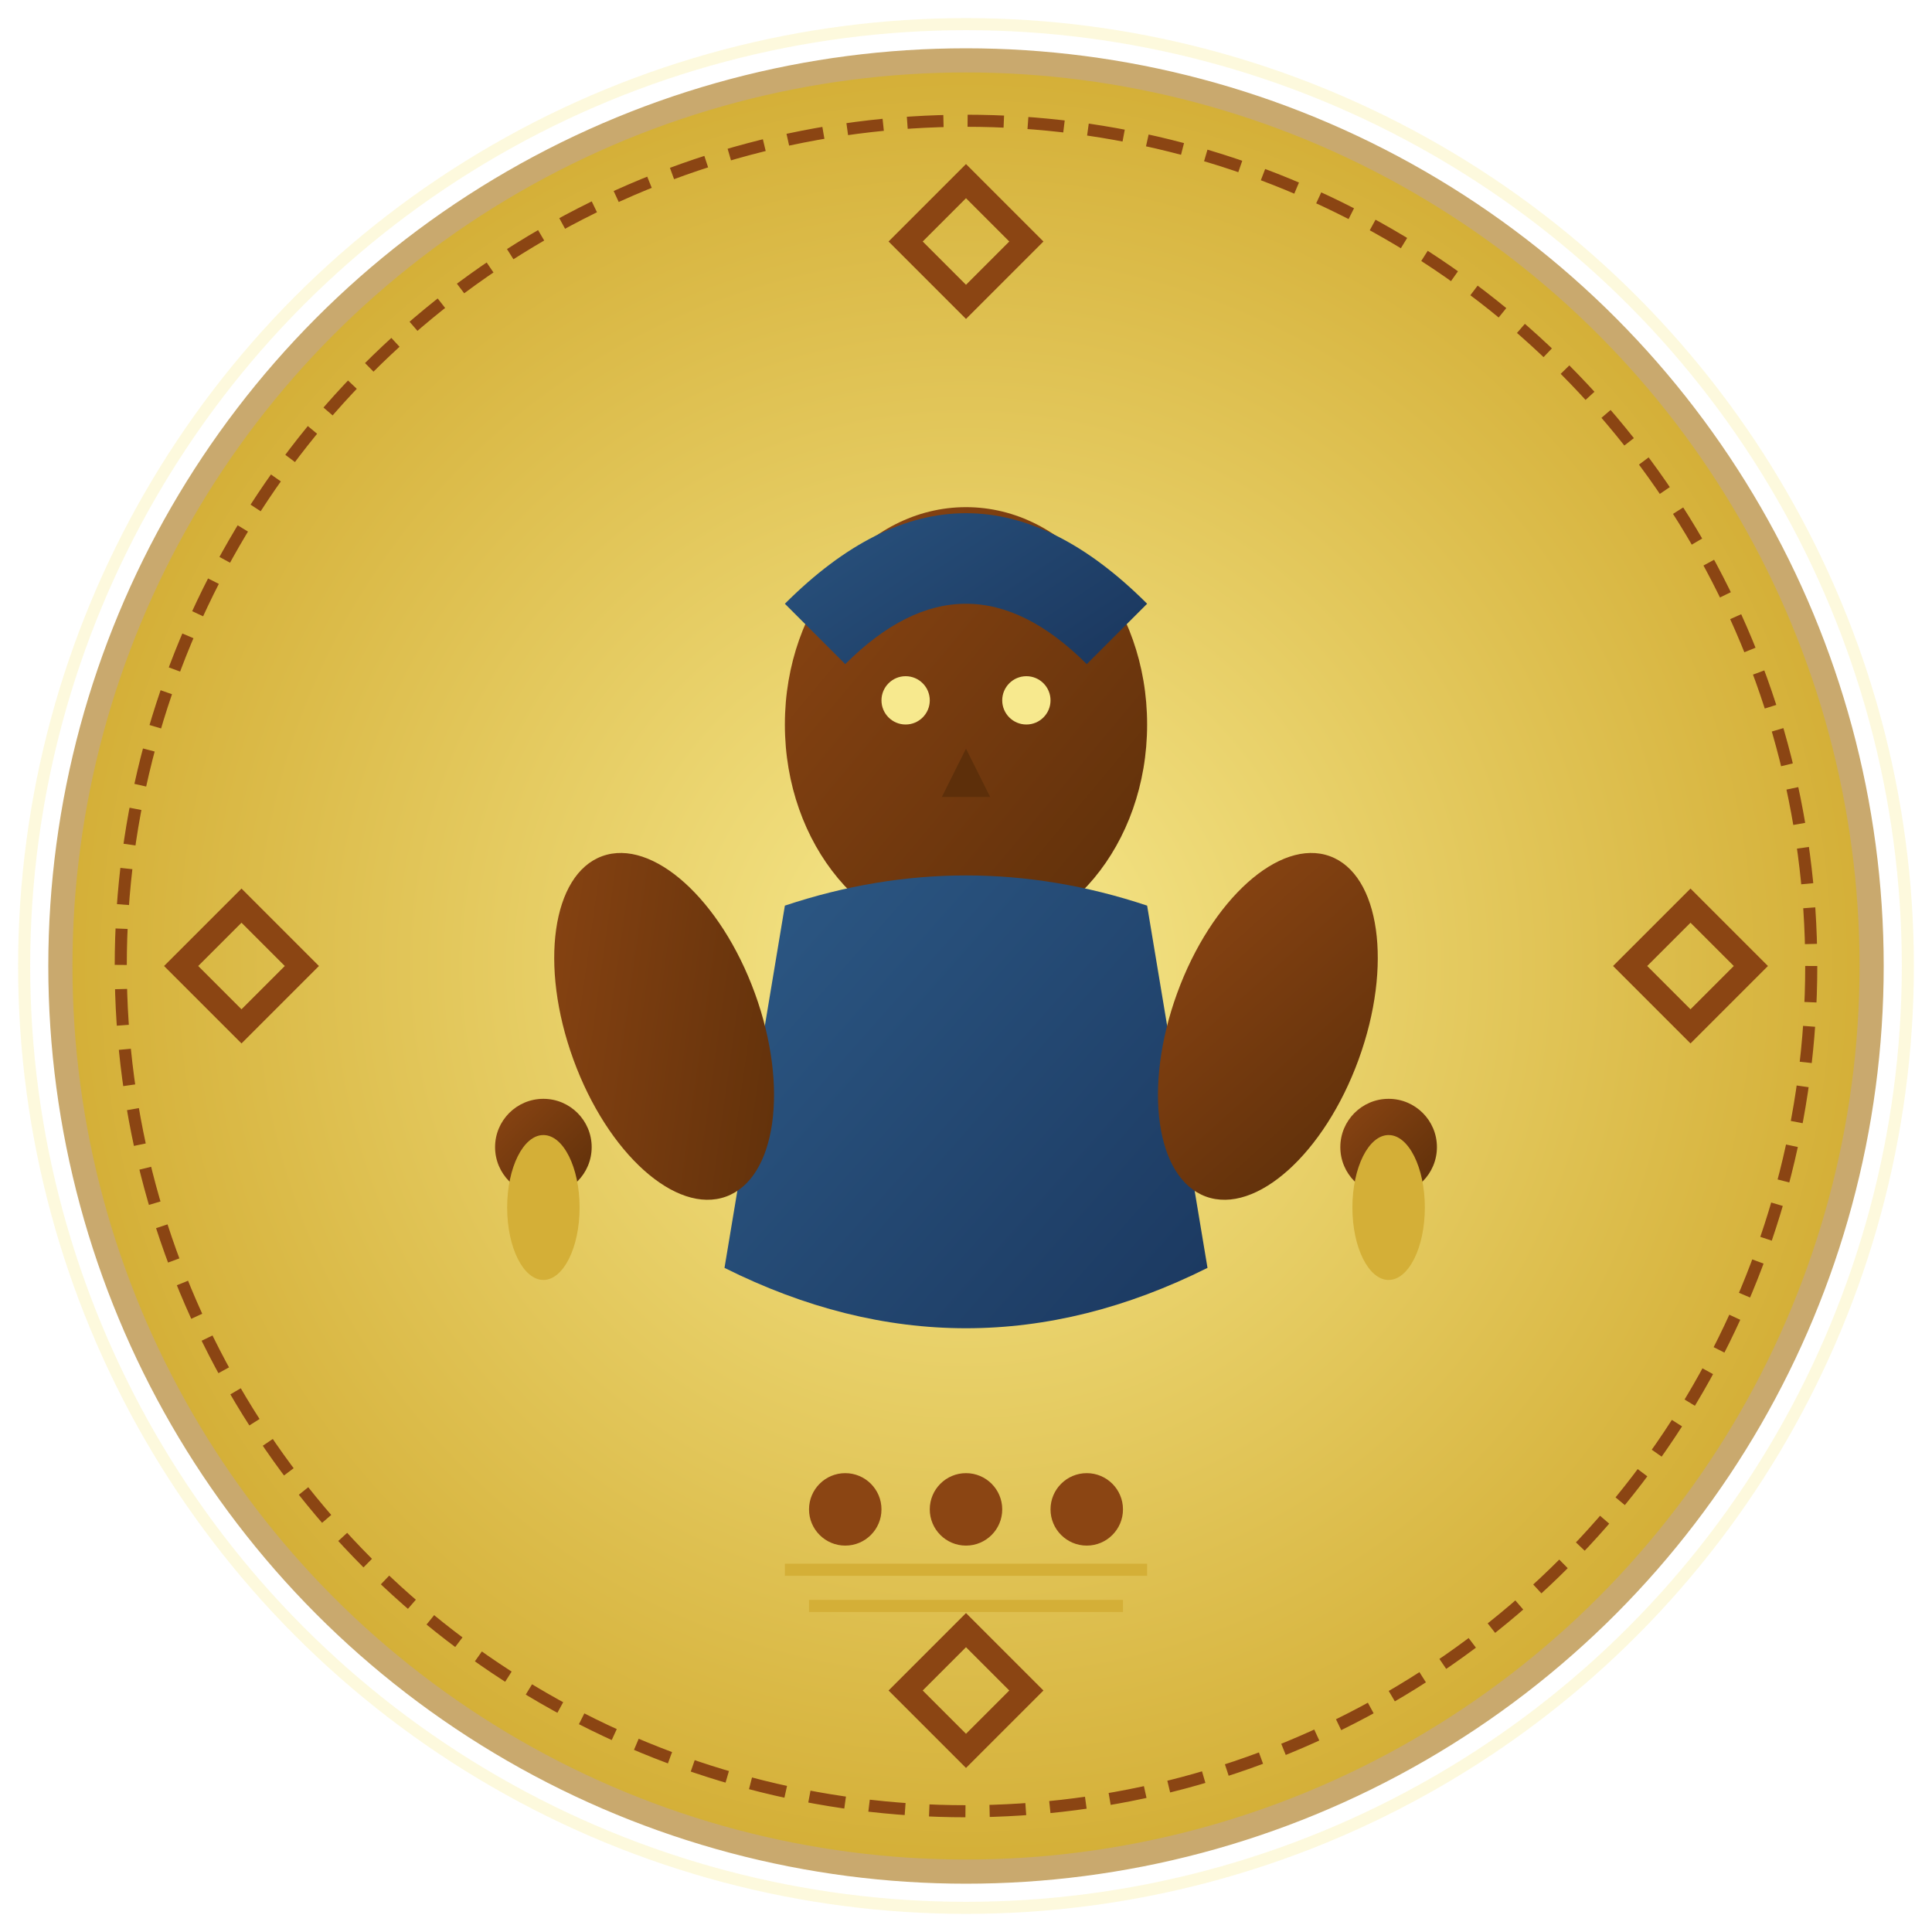 <svg width="160" height="160" viewBox="0 0 160 160" xmlns="http://www.w3.org/2000/svg">
  <defs>
    <radialGradient id="bg-gradient" cx="50%" cy="50%" r="50%">
      <stop offset="0%" style="stop-color:#f7e98e"/>
      <stop offset="100%" style="stop-color:#d4af37"/>
    </radialGradient>
    <linearGradient id="figure-gradient" x1="0%" y1="0%" x2="100%" y2="100%">
      <stop offset="0%" style="stop-color:#8b4513"/>
      <stop offset="100%" style="stop-color:#5d2f0a"/>
    </linearGradient>
    <linearGradient id="robe-gradient" x1="0%" y1="0%" x2="100%" y2="100%">
      <stop offset="0%" style="stop-color:#2d5a87"/>
      <stop offset="100%" style="stop-color:#1a365d"/>
    </linearGradient>
  </defs>
  
  <!-- Background circle -->
  <circle cx="80" cy="80" r="75" fill="url(#bg-gradient)" stroke="#c9a96e" stroke-width="2"/>
  
  <!-- Decorative border -->
  <circle cx="80" cy="80" r="70" fill="none" stroke="#8b4513" stroke-width="1" stroke-dasharray="3,2"/>
  
  <!-- African patterns around border -->
  <g stroke="#8b4513" stroke-width="2" fill="none">
    <path d="M 80,15 L 85,20 L 80,25 L 75,20 Z"/>
    <path d="M 145,80 L 140,75 L 135,80 L 140,85 Z"/>
    <path d="M 80,145 L 75,140 L 80,135 L 85,140 Z"/>
    <path d="M 15,80 L 20,75 L 25,80 L 20,85 Z"/>
  </g>
  
  <!-- Central figure - head -->
  <ellipse cx="80" cy="60" rx="15" ry="18" fill="url(#figure-gradient)"/>
  
  <!-- Crown/headdress -->
  <path d="M 65,50 Q 80,35 95,50 L 90,55 Q 80,45 70,55 Z" fill="url(#robe-gradient)"/>
  
  <!-- Eyes -->
  <circle cx="75" cy="58" r="2" fill="#f7e98e"/>
  <circle cx="85" cy="58" r="2" fill="#f7e98e"/>
  
  <!-- Nose -->
  <path d="M 80,62 L 78,66 L 82,66 Z" fill="#5d2f0a"/>
  
  <!-- Body/robe -->
  <path d="M 65,75 Q 80,70 95,75 L 100,105 Q 80,115 60,105 Z" fill="url(#robe-gradient)"/>
  
  <!-- Arms -->
  <ellipse cx="55" cy="85" rx="8" ry="15" fill="url(#figure-gradient)" transform="rotate(-20 55 85)"/>
  <ellipse cx="105" cy="85" rx="8" ry="15" fill="url(#figure-gradient)" transform="rotate(20 105 85)"/>
  
  <!-- Hands holding objects -->
  <circle cx="45" cy="95" r="4" fill="url(#figure-gradient)"/>
  <circle cx="115" cy="95" r="4" fill="url(#figure-gradient)"/>
  
  <!-- Sacred objects -->
  <ellipse cx="45" cy="100" rx="3" ry="6" fill="#d4af37"/>
  <ellipse cx="115" cy="100" rx="3" ry="6" fill="#d4af37"/>
  
  <!-- Divination symbols at bottom -->
  <g fill="#8b4513">
    <circle cx="70" cy="125" r="3"/>
    <circle cx="80" cy="125" r="3"/>
    <circle cx="90" cy="125" r="3"/>
  </g>
  
  <!-- Sacred lines -->
  <g stroke="#d4af37" stroke-width="1" fill="none">
    <path d="M 65,130 L 95,130"/>
    <path d="M 67,133 L 93,133"/>
  </g>
  
  <!-- Spiritual aura -->
  <circle cx="80" cy="80" r="78" fill="none" stroke="#f7e98e" stroke-width="1" opacity="0.3"/>
</svg>
